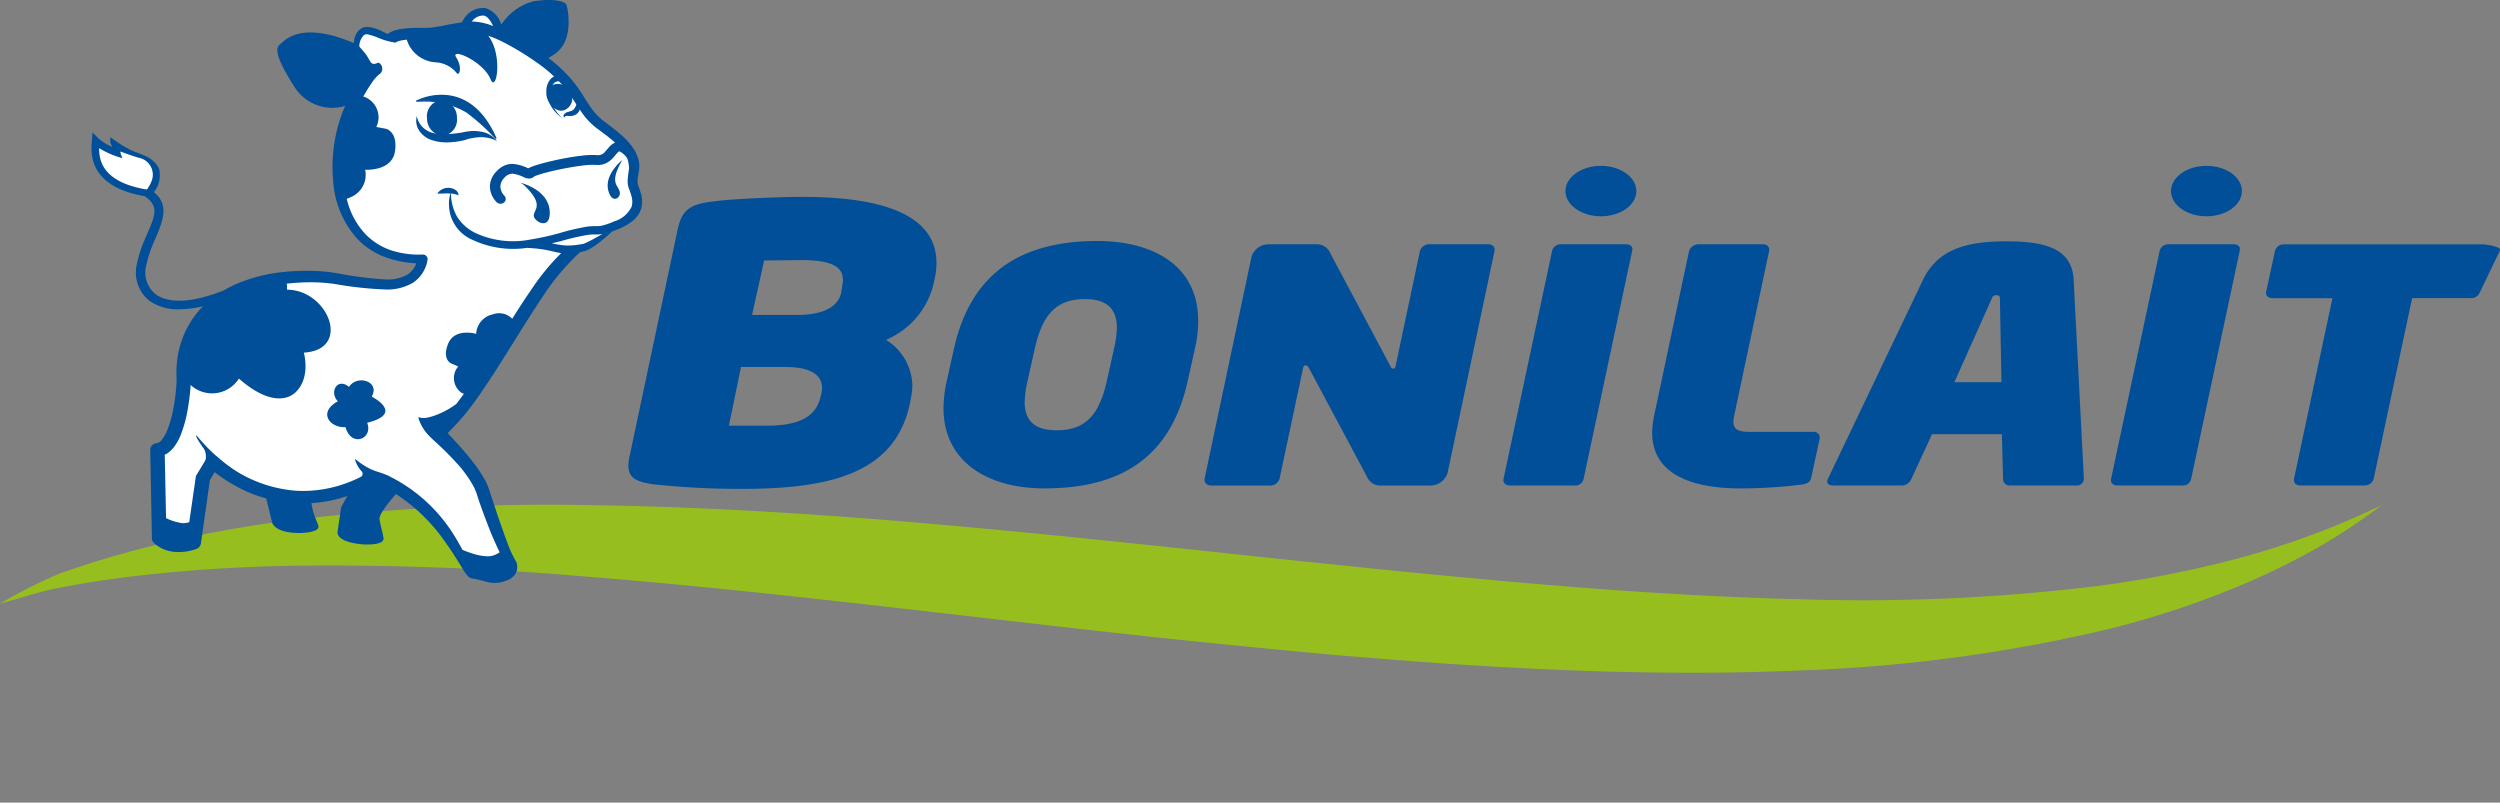 <svg xmlns="http://www.w3.org/2000/svg" xmlns:xlink="http://www.w3.org/1999/xlink" width="243" height="78.01" viewBox="0 0 243 78.01">
  <rect x="0" y="0" width="243" height="78.01" fill="#808080" stroke="none"/>
  <defs>
    <clipPath id="clip-path">
      <rect id="Rectangle_1" data-name="Rectangle 1" width="243" height="78.01" fill="none"/>
    </clipPath>
  </defs>
  <g id="Groupe_1" data-name="Groupe 1" clip-path="url(#clip-path)">
    <path id="Tracé_1" data-name="Tracé 1" d="M231.454,110.748a56.055,56.055,0,0,1-6.042,4.029,72.078,72.078,0,0,1-6.6,3.311,87.866,87.866,0,0,1-14.17,4.755,152.121,152.121,0,0,1-29.782,3.953q-7.5.317-14.985.177c-4.986-.062-9.957-.291-14.914-.567s-9.9-.68-14.826-1.086c-4.926-.434-9.836-.932-14.738-1.429-19.6-2.047-39-4.672-58.409-6.22a289.469,289.469,0,0,0-29.121-1.044c-4.854.1-9.7.411-14.537.967q-3.626.419-7.225,1.1c-2.409.423-3.724.985-6.109,1.6a51.45,51.45,0,0,1,5.7-2.881c2.321-.835,4.693-1.561,7.092-2.217a116.276,116.276,0,0,1,14.676-2.9,206.95,206.95,0,0,1,29.894-1.571c19.928.276,39.616,2.331,59.129,4.382q7.317.8,14.617,1.538c4.862.522,9.725.971,14.579,1.42,9.71.873,19.41,1.563,29.093,1.8a188.141,188.141,0,0,0,28.917-1.257,107.931,107.931,0,0,0,14.171-2.794q3.491-.948,6.89-2.22c2.28-.821,4.5-1.8,6.7-2.845" transform="translate(0 -61.625)" fill="#96be1f"/>
    <path id="Tracé_2" data-name="Tracé 2" d="M55.839,7.919c-1.019.65-2.338,3.444-2.338,3.444-2.585,4.965-2.468,15.193,6.8,15.092-.919,4.238-6.639,1.757-10.636,1.7-9.025-.118-12.884,4.55-12.6,9.966.036.7-.393,6.659-2.549,6.89l.169,8.585s1.029,1.224,3.35.438l.9-6.285.941-1.57c6.024,5.1,12.025,3.431,14.9,1.885a1.967,1.967,0,0,1,1.859-.033c5.985,2.784,7.84,8.994,8.523,9.1,1.443.234,1.941.728,3.2.187a.921.921,0,0,0,.6-1.254c-.991-1.334-2.869-7.177-2.869-7.177-.552-1.55-2.674-3.922-4.255-5.547C66.248,39.621,70.789,28.97,75,25.5A8.575,8.575,0,0,0,78,23.866l2.927-1.99.252-1.162-.6-1.721.2-2.186a11.486,11.486,0,0,0-3.78-3.906,12.564,12.564,0,0,1-2.016-2.977L71.7,6.993,67.719,4.481s-.583-2.187-1.562-2.186a5.119,5.119,0,0,0-1.865,1.722l-7.056.837-1.361-.233L54.765,4.3,53.632,5.872l1.151,2.215Z" transform="translate(-19.214 -1.277)" fill="#fff"/>
    <path id="Tracé_3" data-name="Tracé 3" d="M20.919,30.833a14.967,14.967,0,0,0,2.038,1.232l-.07-.865,1.475.865s2.974.626,2.342,2.722l-.609,1.189a6.905,6.905,0,0,1-4.051-1.555s-1.4-2.723-1.124-3.588" transform="translate(-11.624 -17.163)" fill="#fff"/>
    <path id="Tracé_4" data-name="Tracé 4" d="M76.067,84.977s3.247,1.621-.446,2.535c.613,1.569-1.556,2.446-2.111.428-1.5.1-2.734-1.43-.746-2.516-.869-.9-.03-2.346,1.084-1.4.772-1.217,3.053-.562,2.219.952" transform="translate(-39.928 -46.42)" fill="#014f98"/>
    <path id="Tracé_5" data-name="Tracé 5" d="M70.833,11.081a.665.665,0,0,0-.157-1.019c-.095-.059-.526.3-.775-.042-.213-.294-.309-.567-.582-.9-.517-.639-.713-.8-.981-.93-5.264-2.3-6.889-.235-7.2.019s-.959.611,1.271,4.092a4.33,4.33,0,0,0,5.7,1.664,2.753,2.753,0,0,1,.919-2.153,2.8,2.8,0,0,1,1.8-.728" transform="translate(-33.848 -3.958)" fill="#014f98"/>
    <path id="Tracé_6" data-name="Tracé 6" d="M121.482,20.96c-.643.173-1.354-.466-1.58-1.163a1.011,1.011,0,0,1,.764-1.383,1.364,1.364,0,0,1,1.581.963,1.206,1.206,0,0,1-.765,1.583" transform="translate(-66.705 -10.229)" fill="#014f98"/>
    <path id="Tracé_7" data-name="Tracé 7" d="M48.419,99.922a8.535,8.535,0,0,1-3.258-1.692c-.935-.781-2.28-2.6-2.145-2.845a19.28,19.28,0,0,0,2.475,2.5,24.493,24.493,0,0,0,2.928,2.039" transform="translate(-23.94 -53.096)" fill="#014f98"/>
    <path id="Tracé_8" data-name="Tracé 8" d="M44.014,97.372a1.73,1.73,0,0,1,.295,2.035c.389.092.67-1.146.67-1.146" transform="translate(-24.5 -54.202)" fill="#014f98"/>
    <path id="Tracé_9" data-name="Tracé 9" d="M121.672,17.3a.948.948,0,0,0-1.06-.1,1.376,1.376,0,0,0-.431,1.1,3.259,3.259,0,0,0,1.214,2.4,3.5,3.5,0,0,1-1.571-2.384,1.725,1.725,0,0,1,.423-1.487,1.273,1.273,0,0,1,.893-.333,2.212,2.212,0,0,1,.865.207Z" transform="translate(-66.689 -9.189)" fill="#014f98"/>
    <path id="Tracé_10" data-name="Tracé 10" d="M134.643,35.062s-1.794,1.41-1.36,2.992c.36,1.319,1.186.7,1.123.192-.1-.79-1.123-.819.237-3.185" transform="translate(-74.154 -19.517)" fill="#014f98"/>
    <path id="Tracé_11" data-name="Tracé 11" d="M113.771,39.951s2.841.628,2.989,2.774c.112,1.629-1,1.309-1.417.79-.576-.731,1.015-.967-.561-2.75-.791-.894-1.01-.814-1.01-.814" transform="translate(-63.33 -22.237)" fill="#014f98"/>
    <path id="Tracé_12" data-name="Tracé 12" d="M95.873,41.734a1.286,1.286,0,0,1,1.745-.368.642.642,0,0,1,.32.543,1.893,1.893,0,0,0-.519-.155,3.725,3.725,0,0,0-.464-.033c-.32-.014-.627.022-1.082.013" transform="translate(-53.367 -22.917)" fill="#014f98"/>
    <path id="Tracé_13" data-name="Tracé 13" d="M126.078,22.279a3.994,3.994,0,0,1-.952.978c-.123.055.34-.442.34-.442l.474-.886" transform="translate(-69.639 -12.207)" fill="#014f98"/>
    <path id="Tracé_14" data-name="Tracé 14" d="M123.6,23.747a.294.294,0,0,1,.029-.363.7.7,0,0,1,.357-.208,2.225,2.225,0,0,0,.281-.083.683.683,0,0,0,.2-.1.761.761,0,0,0,.272-.34,2.034,2.034,0,0,1,.294-.556,1.855,1.855,0,0,1,.127.635.838.838,0,0,1-.369.672,1.118,1.118,0,0,1-.386.153,1.336,1.336,0,0,1-.361.014c-.168-.005-.334-.041-.445.178" transform="translate(-68.773 -12.3)" fill="#014f98"/>
    <path id="Tracé_15" data-name="Tracé 15" d="M167.532,51.143l-.136.633a7.923,7.923,0,0,1-4.593,5.288,5.354,5.354,0,0,1,2.567,4.47,7.039,7.039,0,0,1-.09.931l-.09.485c-1.306,7.039-7.655,8.6-16.39,8.6a80.839,80.839,0,0,1-8.645-.446c-1.666-.261-2.386-.633-2.386-1.825a4.308,4.308,0,0,1,.136-1.006l4.637-21.864c.405-2.012,1.261-2.532,3.422-2.794,1.937-.261,6.485-.447,8.735-.447,7.61,0,13.013,1.677,13.013,6.407a6.612,6.612,0,0,1-.18,1.565m-14.454,8.566h-4.367l-1.171,5.7h3.693c3.512,0,4.773-1.116,5.177-2.681l.09-.335a3.462,3.462,0,0,0,.09-.671c0-1.155-.99-2.012-3.512-2.012m1.441-10.392c-.361,0-3.243.037-3.557.037l-1.171,5.29h4.367c2.972,0,4.143-1.043,4.323-2.347l.09-.6a1.539,1.539,0,0,0,.044-.448c0-1.229-.945-1.936-4.1-1.936" transform="translate(-76.688 -24.031)" fill="#014f98"/>
    <path id="Tracé_16" data-name="Tracé 16" d="M231.292,63.252l-.725,3.25c-1.716,7.667-6.829,10.382-13.925,10.382-5.379,0-9.8-2.493-9.8-7.826a12.685,12.685,0,0,1,.305-2.556l.725-3.25c1.793-7.984,7.325-10.414,13.925-10.414,5.3,0,9.8,2.3,9.8,7.763a11.189,11.189,0,0,1-.305,2.65m-10.72-4.766c-2.671,0-4.082,1.389-4.845,4.766L215,66.5a10.309,10.309,0,0,0-.267,1.957c0,1.955,1.068,2.777,3.128,2.777,2.67,0,4.082-1.358,4.845-4.734l.724-3.25a10.3,10.3,0,0,0,.267-1.957c0-1.956-1.068-2.809-3.128-2.809" transform="translate(-115.135 -29.412)" fill="#014f98"/>
    <path id="Tracé_17" data-name="Tracé 17" d="M292.269,54.181l-4.578,21.647A1.767,1.767,0,0,1,286.013,77h-4.731a1.41,1.41,0,0,1-1.412-.851l-5.646-10.571c-.114-.221-.23-.253-.344-.253s-.191.063-.228.284l-2.29,10.76a.944.944,0,0,1-.915.631h-5.722c-.382,0-.649-.22-.649-.536v-.1l4.578-21.647a1.767,1.767,0,0,1,1.679-1.167h4.654a1.411,1.411,0,0,1,1.335.915l5.8,10.887c.114.221.153.284.267.284s.229-.031.267-.284l2.365-11.171a.945.945,0,0,1,.915-.631h5.724c.381,0,.61.221.61.5Z" transform="translate(-146.997 -29.808)" fill="#014f98"/>
    <path id="Tracé_18" data-name="Tracé 18" d="M342.121,54.149l-4.731,22.216a.821.821,0,0,1-.916.631h-6.256c-.458,0-.686-.315-.611-.631l4.732-22.216a.872.872,0,0,1,.877-.6h6.258c.419,0,.725.189.648.6" transform="translate(-183.466 -29.808)" fill="#014f98"/>
    <path id="Tracé_19" data-name="Tracé 19" d="M378.509,72.42l-.839,3.85c-.076.379-.381.568-.877.631a47.2,47.2,0,0,1-6.027.379c-4.311,0-8.547-1.167-8.547-5.428a8.822,8.822,0,0,1,.191-1.641l3.4-16.03a1,1,0,0,1,.953-.631h6.219c.381,0,.61.221.61.5v.126l-3.4,16.03a3.617,3.617,0,0,0-.077.6c0,.726.458.978,1.565.978h6.18a.574.574,0,0,1,.648.536Z" transform="translate(-201.628 -29.808)" fill="#014f98"/>
    <path id="Tracé_20" data-name="Tracé 20" d="M424.821,76.64h-6.484a.619.619,0,0,1-.648-.6l-.116-4.386h-6.79l-2.022,4.386a1.039,1.039,0,0,1-.878.6H401.13c-.342,0-.533-.158-.533-.411a.859.859,0,0,1,.075-.252L409.9,56.665c1.488-3.124,4.5-3.755,8.126-3.755s6.372.631,6.524,3.755l.992,19.312v.032a.671.671,0,0,1-.725.631M417.383,58.59c0-.285,0-.442-.344-.442s-.381.157-.5.442l-3.586,8.015h4.579Z" transform="translate(-222.99 -29.452)" fill="#014f99"/>
    <path id="Tracé_21" data-name="Tracé 21" d="M475.321,54.149l-4.732,22.216a.82.82,0,0,1-.915.631h-6.257c-.458,0-.686-.315-.611-.631l4.732-22.216a.872.872,0,0,1,.876-.6h6.258c.419,0,.725.189.648.6" transform="translate(-257.611 -29.808)" fill="#014f98"/>
    <path id="Tracé_22" data-name="Tracé 22" d="M519.55,54.149l-1.942,4.039a.922.922,0,0,1-.917.6h-5.683l-3.74,17.577a.945.945,0,0,1-.916.631h-6.219c-.381,0-.61-.221-.61-.5v-.126l3.738-17.577h-5.8c-.381,0-.649-.189-.649-.5v-.095l.877-4.039a.872.872,0,0,1,.878-.6H517.8c.381,0,1.752.221,1.752.5Z" transform="translate(-276.55 -29.808)" fill="#014f98"/>
    <path id="Tracé_23" data-name="Tracé 23" d="M350.1,38.812c0,1.354-1.542,2.45-3.446,2.45s-3.447-1.1-3.447-2.45,1.544-2.452,3.447-2.452,3.446,1.1,3.446,2.452" transform="translate(-191.047 -20.24)" fill="#014f98"/>
    <path id="Tracé_24" data-name="Tracé 24" d="M482.858,38.812c0,1.353-1.544,2.451-3.446,2.451s-3.447-1.1-3.447-2.451,1.543-2.452,3.447-2.452,3.446,1.1,3.446,2.452" transform="translate(-264.944 -20.24)" fill="#014f98"/>
    <path id="Tracé_25" data-name="Tracé 25" d="M73.444,18.764c-.063-.23-.14-.449-.217-.658l-.049-.141c-.008-.041-.015-.056-.022-.1a1.34,1.34,0,0,1-.02-.251c0-.356.117-.776.159-1.262a2.344,2.344,0,0,0-.241-1.288,2.659,2.659,0,0,0-.279-.573,6.908,6.908,0,0,0-1.318-1.451c-.479-.418-.986-.806-1.483-1.173a5.859,5.859,0,0,1-1.214-1.188c-.673-.9-1.234-2.037-2.083-2.994a14.221,14.221,0,0,0-2.223-2.056,3.619,3.619,0,0,0,.939-.635C66.922,3.64,66.355.8,66.22.461S64.907-.184,62.988.132a5.387,5.387,0,0,0-3.1,2.269A2.35,2.35,0,0,0,58.364.79a2.17,2.17,0,0,0-2.1,1.029c-.063.1-.137.227-.211.358-.464.067-.927.141-1.382.226a16.266,16.266,0,0,1-1.789.3c-.588.01-1.268-.01-1.932.033a7.812,7.812,0,0,0-1.035.126,2.694,2.694,0,0,0-1.1.45c-.23-.14-.479-.254-.719-.372a3.957,3.957,0,0,0-.983-.3,2.121,2.121,0,0,0-.3-.023,1.189,1.189,0,0,0-.2.018.464.464,0,0,0-.085.02l-.057.017-.039.017a1.267,1.267,0,0,0-.5.387,1.841,1.841,0,0,0-.361.967,1.788,1.788,0,0,0,.154.986A3.884,3.884,0,0,0,47,6.369a3.15,3.15,0,0,1-.513-.725,5.242,5.242,0,0,1-.362-.783,1.586,1.586,0,0,1,.355-1.384.559.559,0,0,1,.237-.145l.019,0c.022-.005.04-.008.031,0s.016,0,.035,0a1.42,1.42,0,0,1,.168.025,7.488,7.488,0,0,1,.814.254,6.94,6.94,0,0,0,1.78.528l.015.016a1.563,1.563,0,0,1,.6-.223,5.139,5.139,0,0,1,.523-.077,3.13,3.13,0,0,0,2.763,2.2,2.848,2.848,0,0,1,2.124,1.083c.2.233.559-.545-.079-1.555s2.6.348,3.325,2.095c.595,1.444,1.229-2.361-.216-4.207a12.594,12.594,0,0,1,1.417.6,26.675,26.675,0,0,1,3.135,1.889,14.3,14.3,0,0,1,2.684,2.332c.785.867,1.293,1.9,2.073,2.938a6.857,6.857,0,0,0,1.415,1.366c.5.366.982.728,1.434,1.117.059.052.117.106.176.158-.025.01-.056.013-.078.024a1.5,1.5,0,0,0-.408.3c-.2.2-.326.376-.461.519a.86.86,0,0,1-.776.367,8.117,8.117,0,0,0-1.521.05,25.4,25.4,0,0,0-2.833.5c-.466.107-.928.223-1.394.361a7.173,7.173,0,0,0-.72.25,2.186,2.186,0,0,0-.213.1.349.349,0,0,0-.037.023,4.112,4.112,0,0,0-1.47-.431,1.938,1.938,0,0,0-.94.2,2.385,2.385,0,0,0-.675.519,2.14,2.14,0,0,0-.645,1.5,2.266,2.266,0,0,0,.643,1.487h0a.538.538,0,0,0,.716.051.443.443,0,0,0,.055-.66l-.007-.008a1.373,1.373,0,0,1-.388-.882,1.239,1.239,0,0,1,.388-.859,1.019,1.019,0,0,1,.815-.4,3.608,3.608,0,0,1,1.154.381,1.609,1.609,0,0,0,.263.074A.759.759,0,0,0,63,17.229c.065-.052.083-.068.09-.075s.058-.029.1-.046c.174-.073.391-.142.6-.206.43-.126.877-.236,1.324-.337.9-.2,1.809-.366,2.71-.477a7.108,7.108,0,0,1,1.294-.06,1.85,1.85,0,0,0,.971-.171,2.236,2.236,0,0,0,.684-.537c.17-.188.306-.372.427-.494a.553.553,0,0,1,.134-.11c.023-.009,0,0,.023,0a.4.4,0,0,1,.141.059,1.4,1.4,0,0,1,.215.154,2.108,2.108,0,0,1,.371.391c.024.035.04.072.061.107a3.144,3.144,0,0,1,.161.966,11.358,11.358,0,0,0-.136,1.224,2.172,2.172,0,0,0,.036.4,1.9,1.9,0,0,0,.053.215l.06.168c.077.2.147.4.2.587a1.961,1.961,0,0,1,.054,1.067,2.714,2.714,0,0,1-1.718,1.464,6.461,6.461,0,0,1-1.217.424,3.062,3.062,0,0,1-.614.038,6.227,6.227,0,0,0-.76.043,22.085,22.085,0,0,0-2.8.66,25.59,25.59,0,0,1-2.7.591,8.75,8.75,0,0,1-5.249-.563,4.368,4.368,0,0,1-1.893-1.6A4.634,4.634,0,0,1,55,18.679,3,3,0,0,0,54.81,20a3.743,3.743,0,0,0,2.345,3.341,9.271,9.271,0,0,0,5.236.753c.279.018.56.032.834.059a11.3,11.3,0,0,1,1.385.219c.336.072.705.175,1.1.232A22.374,22.374,0,0,0,62.8,28.162c-.646.931-1.254,1.876-1.849,2.825a1.743,1.743,0,0,0-1.884-.43,2.025,2.025,0,0,0-1.618,1.894s-2.069-.607-2.713.931.268,1.937.268,1.937l.7.3a1.746,1.746,0,0,0,.318,2.56.8.8,0,0,0,.238.088q-.364.506-.745,1c-1.322.988-3.112,1.6-3.6,1.277-.007,0-.007,0-.011.006l0,0a.136.136,0,0,0-.074.067,4.233,4.233,0,0,0,1.068,1.77c.262.279.541.508.8.753l.778.743c.515.521,1.025,1.054,1.5,1.6.3.386.6.777.854,1.177a7.875,7.875,0,0,1,.427.743,5.113,5.113,0,0,1,.3.783c.379,1.164.814,2.309,1.264,3.455.235.57.481,1.136.747,1.7l.165.34a2.3,2.3,0,0,1-.568.292c-.819.309-2.245-.19-3.051-.529-.2-.374-.41-.748-.632-1.116a15.529,15.529,0,0,0-5.854-5.71c-.145-.083-.3-.159-.447-.235-.09-.045-.175-.1-.266-.139a2.833,2.833,0,0,0-.36-.149c-.26-.108-.559-.2-.794-.274a4.882,4.882,0,0,1-.724-.3A7.11,7.11,0,0,1,45.9,44.78a.386.386,0,0,1-.082-.07l-.055-.046c-.039-.026-.069-.029-.09-.011a2.708,2.708,0,0,0,.657,1.174.349.349,0,0,1-.082.517l-.078.041a12.578,12.578,0,0,1-1.972.79,12.161,12.161,0,0,1-4.228.526A12.918,12.918,0,0,1,32.3,44.429a.672.672,0,0,0-.136-.092.725.725,0,0,0-.943.248l0,.007L30.27,46.16a.623.623,0,0,0-.082.229l-.629,4.366a1.981,1.981,0,0,1-.623.1,5.241,5.241,0,0,1-1.631-.492L27.178,44.2a2.02,2.02,0,0,0,.26-.143,2.656,2.656,0,0,0,.583-.536,4.754,4.754,0,0,0,.669-1.149,11.655,11.655,0,0,0,.67-2.308,20.833,20.833,0,0,0,.313-2.317c.008-.107.013-.217.019-.326a3.081,3.081,0,0,0,4.692-.624c2.759,2.425,4.664,2.22,5.594,1.249,1.4-1.461.716-3.77.716-3.77,4.726-.288,2.335-6.128-1.636-6.117a3.844,3.844,0,0,0-.014-.591,22.943,22.943,0,0,1,2.34-.131,16.091,16.091,0,0,1,2.36.174,35.869,35.869,0,0,0,4.962.53,4.942,4.942,0,0,0,2.624-.674,3.308,3.308,0,0,0,1.39-2.2l0-.023a.378.378,0,0,0,.006-.084.453.453,0,0,0-.482-.418,8.854,8.854,0,0,1-3.013-.394,6.35,6.35,0,0,1-2.481-1.523,7.494,7.494,0,0,1-1.885-3.509,2.708,2.708,0,0,0,.465-.185,2.344,2.344,0,0,0,1.326-2.633s2.607.18,2.9-1.785-.9-2.2-.9-2.2l-.915-.171A2.133,2.133,0,0,0,46.6,9.419a1.137,1.137,0,0,0-.129-.027c.013-.023.024-.046.037-.07.242-.428.5-.848.774-1.242a3.906,3.906,0,0,1,.866-.958l-.869-.854a2.118,2.118,0,0,0-.547.541,7.749,7.749,0,0,0-.492.662c-.3.444-.557.894-.8,1.35s-.472.933-.685,1.379a12.664,12.664,0,0,0-.561,1.46,15.018,15.018,0,0,0-.634,6.074,9.182,9.182,0,0,0,2.518,5.672,7.283,7.283,0,0,0,2.86,1.7,9.983,9.983,0,0,0,2.692.486,2.231,2.231,0,0,1-.88,1.11,3.911,3.911,0,0,1-2.057.46,35.227,35.227,0,0,1-4.774-.607,17.418,17.418,0,0,0-2.529-.231,21.7,21.7,0,0,0-2.526.1,15.554,15.554,0,0,0-4.924,1.264,11.079,11.079,0,0,0-1.017.532c-2.939,1.184-5.278,1.333-6.587.409a2.667,2.667,0,0,1-.965-2.78,11.828,11.828,0,0,1,.9-2.661c.693-1.616,1.4-3.283-.148-4.5a2.706,2.706,0,0,0,.521-2.217,1.424,1.424,0,0,0-.214-.407l.019.006c-.026-.032-.051-.056-.076-.086s-.044-.051-.067-.076c-.675-.764-1.281-.83-2.357-1.289a12.4,12.4,0,0,1-2.035-1.275,1.027,1.027,0,0,0,.051.7,2.275,2.275,0,0,0,.123.243,4.573,4.573,0,0,1-1.349-.836l-.584-.578-.067.887c-.087,1.093-.346,4.376,5.144,5.309l0,0c1.494,1.016.942,2.022.18,3.8a12.612,12.612,0,0,0-.953,2.844,3.487,3.487,0,0,0,1.315,3.582,4.8,4.8,0,0,0,2.812.768,10.128,10.128,0,0,0,2.321-.3,8.606,8.606,0,0,0-.9,1.056,9.008,9.008,0,0,0-1.656,4.551,10.877,10.877,0,0,0-.036,1.205l.011.29,0,.234-.033.54a19.568,19.568,0,0,1-.3,2.18,10.581,10.581,0,0,1-.6,2.064,3.545,3.545,0,0,1-.486.844.841.841,0,0,1-.519.356.636.636,0,0,0-.62.621v.033l.161,8.585v.024a.556.556,0,0,0,.149.364,2.325,2.325,0,0,0,.484.408,3.154,3.154,0,0,0,.506.267,3.63,3.63,0,0,0,1.092.263,5.12,5.12,0,0,0,2.072-.286.669.669,0,0,0,.46-.53l.874-6.167.459-.771a15.6,15.6,0,0,0,3.24,1.935,13.382,13.382,0,0,0,1.774.619l.551,2.23s.051,1.118,2.68,1.131c0,0,1.864-.009,1.849-.614-.007-.221-.338-.828-.515-1.464a6.655,6.655,0,0,1-.169-.828,13.8,13.8,0,0,0,3.182-.587c.107-.033.209-.077.314-.112l-.609,1.092-.344,2.374s-.29,1.013,2.465,1.244c0,0,1.956.143,2-.534.014-.247-.263-1.163-.389-1.887-.081-.462.866-1.64,1.6-2.475a17.407,17.407,0,0,1,4.894,4.821c.411.571.792,1.162,1.166,1.767l.572.924a2.772,2.772,0,0,0,.395.507.871.871,0,0,0,.1.082.732.732,0,0,0,.186.087l.067.016.017,0,.032.006.067.011.263.05c.353.07.7.174,1.093.273a2.923,2.923,0,0,0,1.32.04,3.5,3.5,0,0,0,.613-.191,1.834,1.834,0,0,0,.614-.38,1.257,1.257,0,0,0,.369-.681,1.355,1.355,0,0,0-.08-.746.122.122,0,0,0-.015-.029l-.03-.046a9.477,9.477,0,0,1-.74-1.568c-.219-.558-.419-1.127-.616-1.7-.411-1.136-.776-2.291-1.162-3.438a6.194,6.194,0,0,0-.352-.924,8.888,8.888,0,0,0-.489-.86A18,18,0,0,0,56.807,44.5c-.675-.837-1.4-1.628-2.132-2.4a25.117,25.117,0,0,0,3.265-3.967c1.065-1.539,2.043-3.111,3.021-4.676s1.946-3.126,2.965-4.644a22.6,22.6,0,0,1,3.625-4.306h0l.109-.02.183-.041.11-.026.1-.03a2.492,2.492,0,0,0,.4-.179,5.6,5.6,0,0,0,.632-.4,13.942,13.942,0,0,0,1.546-1.292c.213-.077.417-.161.62-.245a5.665,5.665,0,0,0,1.312-.727,2.548,2.548,0,0,0,.928-1.277,2.742,2.742,0,0,0-.038-1.507M46.715,3.332h0l.014-.005-.016.006M58.739,2.4a5.841,5.841,0,0,0-1.709-.309,1.334,1.334,0,0,1,1.178-.574c.311.057.658.493.881,1.015-.117-.043-.229-.094-.349-.133M25.876,17.653c-.013.034-.027.065-.042.1s-.02.055-.035.082l0,0a3.449,3.449,0,0,1-.362.587C21.24,17.73,20.784,15.7,20.8,14.4a8.339,8.339,0,0,0,2.272.972c-.028-.053-.054-.1-.075-.156-.17-.392-.118-.489-.118-.489s.919.356,1.777.61a1.672,1.672,0,0,1,1.223,2.31m42.838,5.657c-.208.108-.416.214-.616.305a1.955,1.955,0,0,1-.27.1.775.775,0,0,1-.076.017l-.069.01-.176.025a6.659,6.659,0,0,1-1.359.1,9.5,9.5,0,0,1-1.36-.211c.307-.071.614-.141.916-.219a21.63,21.63,0,0,1,2.673-.611,5.2,5.2,0,0,1,.648-.031,4.442,4.442,0,0,0,.68-.036c-.331.186-.661.372-.99.55" transform="translate(-11.164 0)" fill="#014f98"/>
    <path id="Tracé_26" data-name="Tracé 26" d="M95.144,25.417a1.669,1.669,0,0,1-1.525-1.708A1.571,1.571,0,0,1,95,21.951a1.674,1.674,0,0,1,1.525,1.718,1.561,1.561,0,0,1-1.382,1.747" transform="translate(-52.112 -12.219)" fill="#014f98"/>
    <path id="Tracé_27" data-name="Tracé 27" d="M96.212,22.523a8.365,8.365,0,0,0-4.863-1.049s4.953-2.634,7.686,3.6a19.3,19.3,0,0,0-2.823-2.554" transform="translate(-50.849 -11.646)" fill="#014f98"/>
    <path id="Tracé_28" data-name="Tracé 28" d="M98.948,25.06a.07.07,0,0,1-.054-.023,19.4,19.4,0,0,0-2.811-2.544,7.858,7.858,0,0,0-4.341-1.044c-.158,0-.317,0-.477.008h0a.068.068,0,0,1-.066-.047.061.061,0,0,1,.032-.073,5.676,5.676,0,0,1,2.462-.561c1.587,0,3.8.726,5.315,4.179a.061.061,0,0,1,.016.04.067.067,0,0,1-.07.064Zm-7.206-3.739a7.991,7.991,0,0,1,4.424,1.07,18.273,18.273,0,0,1,2.545,2.252c-1.48-3.077-3.533-3.738-5.021-3.738a5.762,5.762,0,0,0-2.11.418h.163" transform="translate(-50.762 -11.565)" fill="#014f98"/>
    <path id="Tracé_29" data-name="Tracé 29" d="M91.3,25.475a2.108,2.108,0,0,0,1.742,1.663,5.413,5.413,0,0,0,1.322.075,12.649,12.649,0,0,0,1.381-.161l-.055.014a4.785,4.785,0,0,1,.945-.148,4.187,4.187,0,0,1,.938.068,2.384,2.384,0,0,1,1.519.907,3.176,3.176,0,0,0-1.583-.375,4.139,4.139,0,0,0-.789.08,4.032,4.032,0,0,0-.742.193l-.017.007-.038.008a7.985,7.985,0,0,1-1.521.211,4.522,4.522,0,0,1-1.581-.2,2.365,2.365,0,0,1-1.291-.938,1.76,1.76,0,0,1-.231-1.407" transform="translate(-50.787 -14.181)" fill="#014f98"/>
  </g>
</svg>
